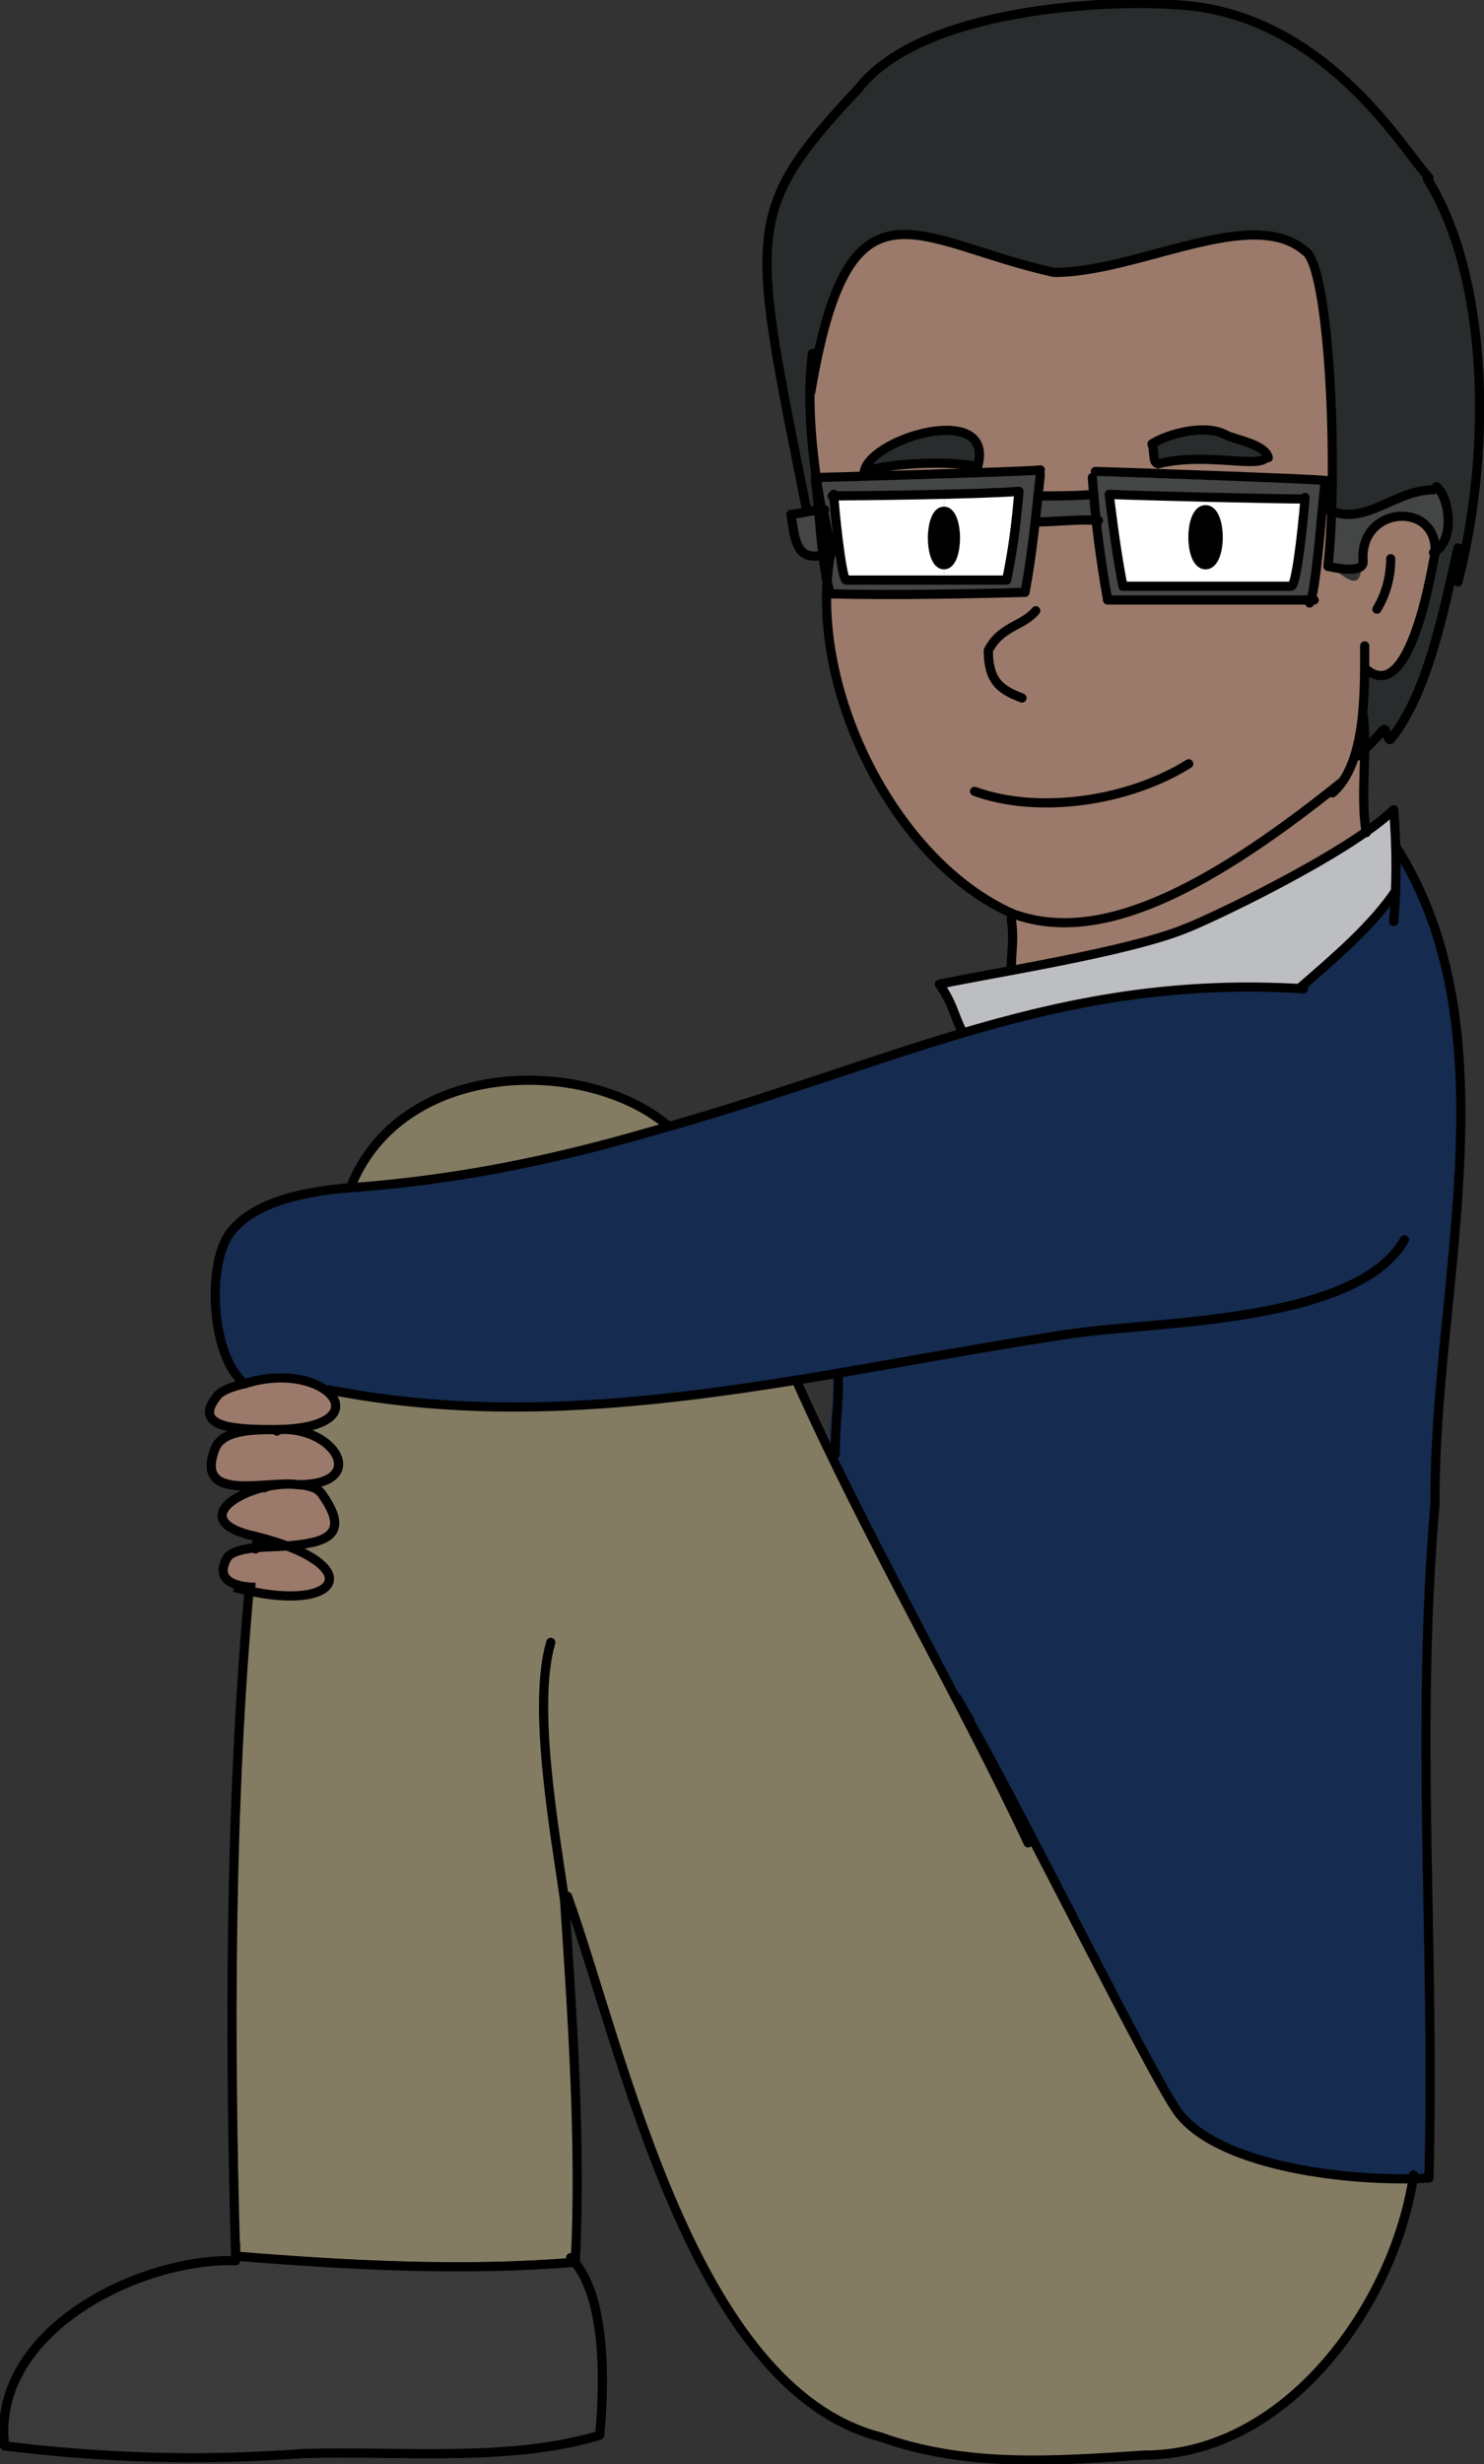 <?xml version="1.0" encoding="UTF-8"?><svg id="USA" xmlns="http://www.w3.org/2000/svg" width="97" height="161" viewBox="0 0 97 161"><rect x="0" y="0" width="97" height="161" fill="#333333" stroke="none"/><defs><style>.cls-1{fill:#3a3a3a;}.cls-1,.cls-2,.cls-3,.cls-4,.cls-5,.cls-6,.cls-7,.cls-8,.cls-9{stroke-width:0px;}.cls-2{fill:#152b50;}.cls-10{stroke-linecap:round;stroke-linejoin:round;}.cls-10,.cls-11{fill:none;stroke:#000;stroke-width:.6px;}.cls-3{fill:#847b63;}.cls-4{fill:#282c2d;}.cls-5{fill:#9b7a6b;}.cls-11{stroke-miterlimit:10;}.cls-6{fill:#000;}.cls-7{fill:#444545;}.cls-8{fill:#fff;}.cls-9{fill:#bdbec1;}</style></defs><path class="cls-4" d="M53,25.6c0,2.4.4,5.2.8,7.7-.3,0-.6,0-1,.1-3-13.7-3.5-19.1-.7-22.8C57.7.9,68.4,0,76.7.3c9.9.4,15.1,9.5,16.7,11.3,4,6.3,4.4,17.5,2,26.3,0,.3,0-2.5,0-2.2h-1.2c.7-1,.5-3.2-.3-3.9-2.6.2-4.4,2.5-6.9,1.5.2-22.2-.6-18.7-18.1-15.6-9-2-13.4-7.1-15.9,7.8h0Z"/><path class="cls-4" d="M94.2,35.7h1.2c-1,4.4-2,9.5-4.4,12.6-.2.3-.3-.8-.5-.6-.5.5-.8.9-1.2,1.3,0-1.8,0-3.4,0-5.2h0c2.6,2,4.1-5.5,4.4-7.7.2,0,.3-.2.4-.4Z"/><path class="cls-2" d="M54.7,89.8c-11,1.8-22.2,3.3-33.3,1.1-.9-.9-3.6-.9-5.5-.5-2.2-1.7-2.5-7.7-1-9.8,1.6-2.2,5.3-2.8,7.9-3,6.9-.5,13.2-1.8,19.4-3.6,16.2-4.5,26.5-10.3,42.6-9.4,2.2-1.9,4.6-4,6.2-6.1,0-1.1,0-2.1,0-3.1h0c7.7,12.2,2.4,28.9,2.5,42.8-1.3,15,0,28.7-.4,44.1-5,.3-13.7-.7-16.4-4.3-5.2-9.8-16.7-30.4-22.5-43h0c0-2.4.3-2.9.2-5.2Z"/><path class="cls-7" d="M93.6,31.9h.3c.9.7,1.2,3.4-.1,4.1.2-3.5-5-3.2-4.7.6,0,.7-1.4.5-2.3.3.1-1.2.2-2.4.2-3.6,2.4,1.1,4.1-1.4,6.6-1.4Z"/><path class="cls-3" d="M15.4,147.3h0c-.4-14-.3-29.3.9-43.4,4.2,1,8-.3,2.6-2.9,2.2-.1,4.2-.6,2.3-3.3-.3-.4-.9-.6-1.6-.7,4.7,0,2.4-3.9-1.4-3.6h0c2.1.2,4.7-.6,3.4-2.6,10.2,2.1,20.5.8,30.6-.7,3.5,7.6,7.4,15.4,11.3,22.2,3.7,6.5,11.8,23,13.6,25.5,2.4,3.4,10.7,4.5,15.4,4.4-1.2,8.2-8.2,18.1-17.5,18.1-6.1.4-11.7.8-17.3-1.2-12.2-3.2-16.7-24.9-20.4-35.3h-.3c.5,7.6,1.1,16.3.7,23.8-7.2.6-14.9.2-22.2-.4Z"/><path class="cls-9" d="M89.3,54.4c.8-.6,1.5-1.1,1.8-1.4.2,2,.2,3.6,0,5.6-1.6,2.1-4,4.2-6.2,6.1-7.4,0-15.3,0-22,2.9-.6-1.3-.6-1.9-1.5-3.3,9.7-1.5,18.3-3.3,27.9-9.9Z"/><path class="cls-7" d="M71.6,34c0-.9-.2-1.9-.3-2.9l.3-.3,15,.5v.2c-.1,1.6-.6,7.2-1,7.7h-13.2c-.3-2-.6-3.5-.7-5.3ZM85.3,32.5q0,0,0,0c-1.8,0-10.4-.2-12.7-.3.3,2.4.4,3.9.9,6,3.1.1,7.7.2,11,0,.3,0,.8-5.1.8-5.8h0Z"/><path class="cls-8" d="M85.3,32.5c-.7,7,.2,5.7-6.6,5.8v-1.4c1.1,0,1.1-3.6,0-3.6v-.9c2.9,0,5.8.1,6.6.1Z"/><path class="cls-4" d="M82.8,29.9c-.3.8-3.9-.3-7.1.5-.4-.1-.2-.7-.4-1.3,1.1-.7,3.5-1.3,4.8-.6.5.3,2.6.6,2.8,1.5Z"/><path class="cls-6" d="M78.8,33.3c1.1,0,1.1,3.6,0,3.6-1.1,0-1.1-3.6,0-3.6Z"/><path class="cls-8" d="M78.8,32.4v.9c-1.1,0-1.1,3.6,0,3.6v1.4c-2,0-3.8,0-5.3-.1-.4-2.1-.6-3.6-.9-6,1.3,0,3.7.1,6.2.2Z"/><path class="cls-7" d="M71.5,32.3c0,.6.1,1.2.2,1.7-1.3,0-2.7.1-4,.1,0-.6.1-1.1.2-1.7,1.2,0,2.5,0,3.6,0Z"/><path class="cls-7" d="M54.5,32.3s0,0,0,0h0c0,.6.5,5.5.8,5.5,3.2,0,7.4,0,10.5,0,.4-2,.6-3.4.8-5.8-2.4.2-10.7.3-12.2.3,0,0,0,0,0,0ZM53.8,33.3h0c-.1-.7-.2-1.4-.3-2.1l14.5-.4c-.2,2.8-.5,5.1-1,7.9-3.4.1-8.6.2-12.7.1-.4-1.3.2-2.4,0-2.7h0c-.2-.8-.4-1.8-.6-2.8Z"/><path class="cls-8" d="M66.7,32c-.2,2.3-.4,3.8-.8,5.8-1.2,0-2.7,0-4.2.1v-1c1,0,1-3.5,0-3.5v-1.2c2,0,4-.1,5.1-.2Z"/><path class="cls-4" d="M60.9,28.2c1.8,0,3.8.1,3,2.3-1.6-.4-5.5-.3-7.4.3.4-1.1,2.5-2.6,4.4-2.6Z"/><path class="cls-6" d="M61.7,33.4c1,0,1,3.5,0,3.5-1,0-1-3.5,0-3.5Z"/><path class="cls-8" d="M61.7,36.9v1c-6.7-.3-6.6,2-7.1-5.5.8,0,4,0,7.1-.1v1.2c-1,0-1,3.5,0,3.5Z"/><path class="cls-7" d="M53.5,33.3c0,.9.2,2,.3,2.9-2.2.5-1.6-1.1-2.1-2.6.4,0,1.3-.3,1.8-.3Z"/><path class="cls-3" d="M43.6,73.5h0c-6.7,2.1-13.3,3.6-20.7,4.1,3.3-8.4,15.3-8.6,20.7-4.1Z"/><path class="cls-1" d="M37.6,147.7c1.9,2.5,1.8,8.2,1.5,11.2-6,1.9-13.2,1.1-19.4,1.2-6.6.6-13,.3-19.5-.5-.9-7.5,8.8-12.3,15.1-12.1,0-.1,0-.2,0-.4,7.3.6,15,1,22.2.4Z"/><path class="cls-5" d="M92.6,33.9c-1.8-.8-3.6.3-3.6,2.8s-1.4.5-2.3.3c.7-6.4,0-19.7-1.5-20.6-3.5-3-10.9,1.4-16.4,1.4-9-2-13.4-7.1-15.9,7.8h0c0,1.8.2,3.8.5,5.7l14.5-.4c0,.5,0,1.1-.1,1.6,1.2,0,2.5,0,3.6,0,0-.4,0-.7-.1-1.1l.3-.3,15,.5v.2c-.1,1.6-.6,7.2-1,7.7h-13.2c-.3-2-.6-3.5-.7-5.3-1.3,0-2.7.1-4,.1-.2,1.6-.4,2.9-.7,4.6-3.3-.1-9.3.7-12.8-.2-.8,8,5,18,12.1,21.1-.2,1.4,0,2.5-.1,3.8,8.4-1.3,14.6-3.5,23.2-9.1-.3-3.4-.1-7.1,0-10.6h0c.9.6,1.9.7,2.7-1.7.4-1.8,3.3-6.7.6-8.2ZM63.9,30.5c-1.6-.4-5.5-.3-7.4.3.4-2.2,8.6-4.6,7.4-.3ZM75.7,30.3c-.4-.1-.2-.7-.4-1.3,1.1-.7,3.5-1.3,4.8-.6.5.3,2.6.6,2.8,1.5-.3.8-3.9-.3-7.1.5Z"/><path class="cls-5" d="M21.8,91.9c0-2.7-6-1.9-7.6-.6-1.6,2.1,1,2.1,3.4,2.2,1.8,0,4,0,4.2-1.6Z"/><path class="cls-5" d="M21,94.1c-1.4-.8-6.3-1.2-7,.8-.9,2.5,1.2,2.4,3.3,2.3,0,0,0,0,0,.1-3.2.5-3.9,2.8-.5,3.3,0,.2,0,.4-.1.7-2.5-.1-2.7,2.7-.4,2.6,0,0,0,.2,0,.3,4.2,1,8-.3,2.6-2.9,2.2-.1,4.2-.6,2.3-3.3-.3-.4-.9-.6-1.6-.7,2.2-.2,4-.7,1.5-3Z"/><path class="cls-10" d="M54.3,36.1c-1.6,8.5,4,20.1,11.9,23.6,5.2,1.9,11.8-.8,21.5-8.6"/><path class="cls-10" d="M53.8,33.3c.2,1,.4,2,.6,2.8"/><path class="cls-10" d="M53.1,23.1c-.4,3.2,0,6.9.6,10.2"/><path class="cls-10" d="M56.5,30.8c1.9-.6,5.9-.7,7.4-.3"/><path class="cls-10" d="M75.7,30.3c3.2-.8,6.8.4,7.1-.5"/><path class="cls-10" d="M67.7,39.9c-.8,1-2.3,1-3.1,2.6,0,2.1.9,2.6,2.2,3.1"/><path class="cls-10" d="M53,25.6c2.5-14.9,6.8-9.8,15.9-7.8,5.5,0,12.9-4.4,16.4-1.4,1.6.9,2.2,14.2,1.5,20.6.9.2,2.3.4,2.3-.3-.3-3.7,4.9-4,4.7-.6-.4,2.3-1.8,9.7-4.4,7.7"/><path class="cls-10" d="M93.4,11.6c-1.7-1.8-6.9-10.9-16.7-11.3"/><path class="cls-10" d="M52.7,33.2c-3.6-18.1-4.2-19.3,3.4-27.4"/><path class="cls-10" d="M88.7,49.4c.7-.6,1.1-1,1.7-1.7.2-.3.3.8.5.6,2.4-3,3.4-8.1,4.4-12.5,0-.3,0,2.5,0,2.2,2.3-8.9,1.9-20.1-2-26.3"/><path class="cls-10" d="M56.1,5.8C60.3.4,72.8,0,76.7.3"/><path class="cls-10" d="M89.2,42.2c0,3,.1,7.7-2.1,9.6"/><path class="cls-10" d="M56.5,30.8c.4-2.2,8.6-4.6,7.4-.3"/><path class="cls-10" d="M75.7,30.3c-.4-.1-.2-.7-.4-1.3,1.1-.7,3.5-1.3,4.8-.6.5.3,2.6.6,2.8,1.5"/><path class="cls-10" d="M63.7,51.7c4.1,1.5,10,.7,14-1.8"/><path class="cls-10" d="M90.9,36.5c0,1.2-.3,2.3-.9,3.3"/><path class="cls-10" d="M61.7,33.4c1,0,1,3.5,0,3.5-1,0-1-3.5,0-3.5Z"/><path class="cls-10" d="M78.8,33.3c1.1,0,1.1,3.6,0,3.6-1.1,0-1.1-3.6,0-3.6Z"/><path class="cls-10" d="M54.5,32.3c0,.6.5,5.5.8,5.6,3.2,0,7.4,0,10.5,0,.4-2,.6-3.4.8-5.8-2.4.2-10.7.3-12.2.3"/><path class="cls-10" d="M54.5,32.3s0,0,0,0"/><path class="cls-10" d="M53.3,31.4c.2.9.4,6.1,1,7.4,4,.1,9.3,0,12.7-.1.5-2.7.7-5,1-7.7"/><path class="cls-10" d="M85.3,32.5c0,.3-.5,5.8-.9,5.8-3.3,0-7.8,0-11,0-.4-2.1-.6-3.6-.9-6,2.3.1,10.9.3,12.7.3"/><path class="cls-10" d="M72.4,39.2c-.5-2.8-.8-5.2-1-8"/><path class="cls-10" d="M86.6,31.6s0,0,0,0c-.2,1.7-.6,7.3-1,7.8"/><path class="cls-10" d="M86.5,33.1c2.5,1.6,4.5-1.1,7.2-1.1"/><path class="cls-10" d="M53.9,33.3s0,0-.1,0c-.6,0-1.6.3-2.1.3.3,2,.4,3.4,2.9,2.4"/><path class="cls-10" d="M68,32.4c1.2,0,2.3,0,3.5-.1"/><path class="cls-10" d="M67.7,34.1c1.4,0,2.8-.2,4.1-.1"/><path class="cls-10" d="M53.3,31.2c.2,0,14.5-.4,14.7-.5"/><path class="cls-10" d="M71.6,30.8c.3,0,14.9.5,15.1.6"/><path class="cls-10" d="M72.4,39.2c.3,0,13.3,0,13.5,0"/><path class="cls-10" d="M93.9,31.8c.9.8,1.2,3.6-.2,4.3"/><path class="cls-10" d="M77.4,60.7c-3.7,1.5-12.7,2.9-16,3.6.9,1.3.9,1.9,1.5,3.1"/><path class="cls-10" d="M16,90.4c-2.2-1.7-2.5-7.7-1-9.8,1.6-2.2,5.3-2.8,7.9-3,6.9-.5,13.2-1.8,19.4-3.6,16.3-4.5,26.7-10.4,42.9-9.4"/><path class="cls-10" d="M91.8,81c-3.2,5.6-16.8,5.3-22.2,6.2-16,2.4-31.9,6.8-48.1,3.6"/><path class="cls-10" d="M77.4,60.7c1.4-.5,10.7-4.9,13.7-7.8.2,2.6.2,4.8,0,7.3"/><path class="cls-10" d="M54.8,90c0,2.3-.2,2.6-.2,5"/><path class="cls-10" d="M63.4,112.4c-.3-.5-.6-1-.8-1.4"/><path class="cls-10" d="M91.3,55.4c7.7,12.2,2.4,28.9,2.5,42.8-1.3,15,0,28.7-.4,44.1-5,.3-13.7-.7-16.4-4.3-1.8-2.5-9.9-19-13.6-25.5"/><path class="cls-10" d="M52.1,90.3c4.6,10.3,10.6,20.5,15.1,30.1"/><path class="cls-10" d="M16.3,103.7c-1.3,14.2-1.3,29.6-.9,43.7,7.3.6,15,1,22.2.4.4-7.5-.2-16.2-.7-23.7-.7-4.8-2.1-12.7-.9-16.8"/><path class="cls-10" d="M16.8,100.5c0,.2,0,.4-.1.7"/><path class="cls-10" d="M17.3,97.1s0,0,0,.1"/><path class="cls-10" d="M18.1,93.5h0"/><path class="cls-10" d="M92.4,142.1c-1.2,8.3-8.2,18.3-17.6,18.3-6.1.4-11.7.8-17.3-1.2-12.2-3.2-16.7-24.9-20.4-35.3"/><path class="cls-10" d="M22.9,77.6c3.3-8.4,15.3-8.6,20.7-4.1"/><path class="cls-10" d="M89.1,46.7c.3,2.4-.2,5.3.2,7.7"/><path class="cls-10" d="M15.4,146.6c0,.4,0,.8,0,1.1-6.3-.2-16,4.6-15.1,12.1,6.5.8,12.8,1,19.5.5,6.2-.2,13.5.6,19.4-1.2.3-3.2.5-9.2-1.9-11.6"/><path class="cls-10" d="M66.1,60c.2,1.5,0,2.1,0,3.4"/><path class="cls-11" d="M15.3,103.7c6.9,1.9,9-1.4,1.5-3.3-5.2-1.1-.3-3.8,2.7-3.4,4.7,0,2.4-3.9-1.4-3.6-2.3,0-5.7,0-3.9-2.2.2-.3.9-.6,1.8-.8,5.4-1.7,9.1,2.9,2.1,3-1.6,0-3.7,0-4.1,1.4-1.2,3.4,3.5,1.9,5.5,2.2.7,0,1.3.2,1.6.7,1.9,2.7,0,3.1-2.3,3.3-1.2.1-3.2,0-3.9.7-1,1.6.6,2,1.8,2"/><path class="cls-11" d="M84.9,64.6c2.3-2,4.8-4.1,6.4-6.5"/></svg>